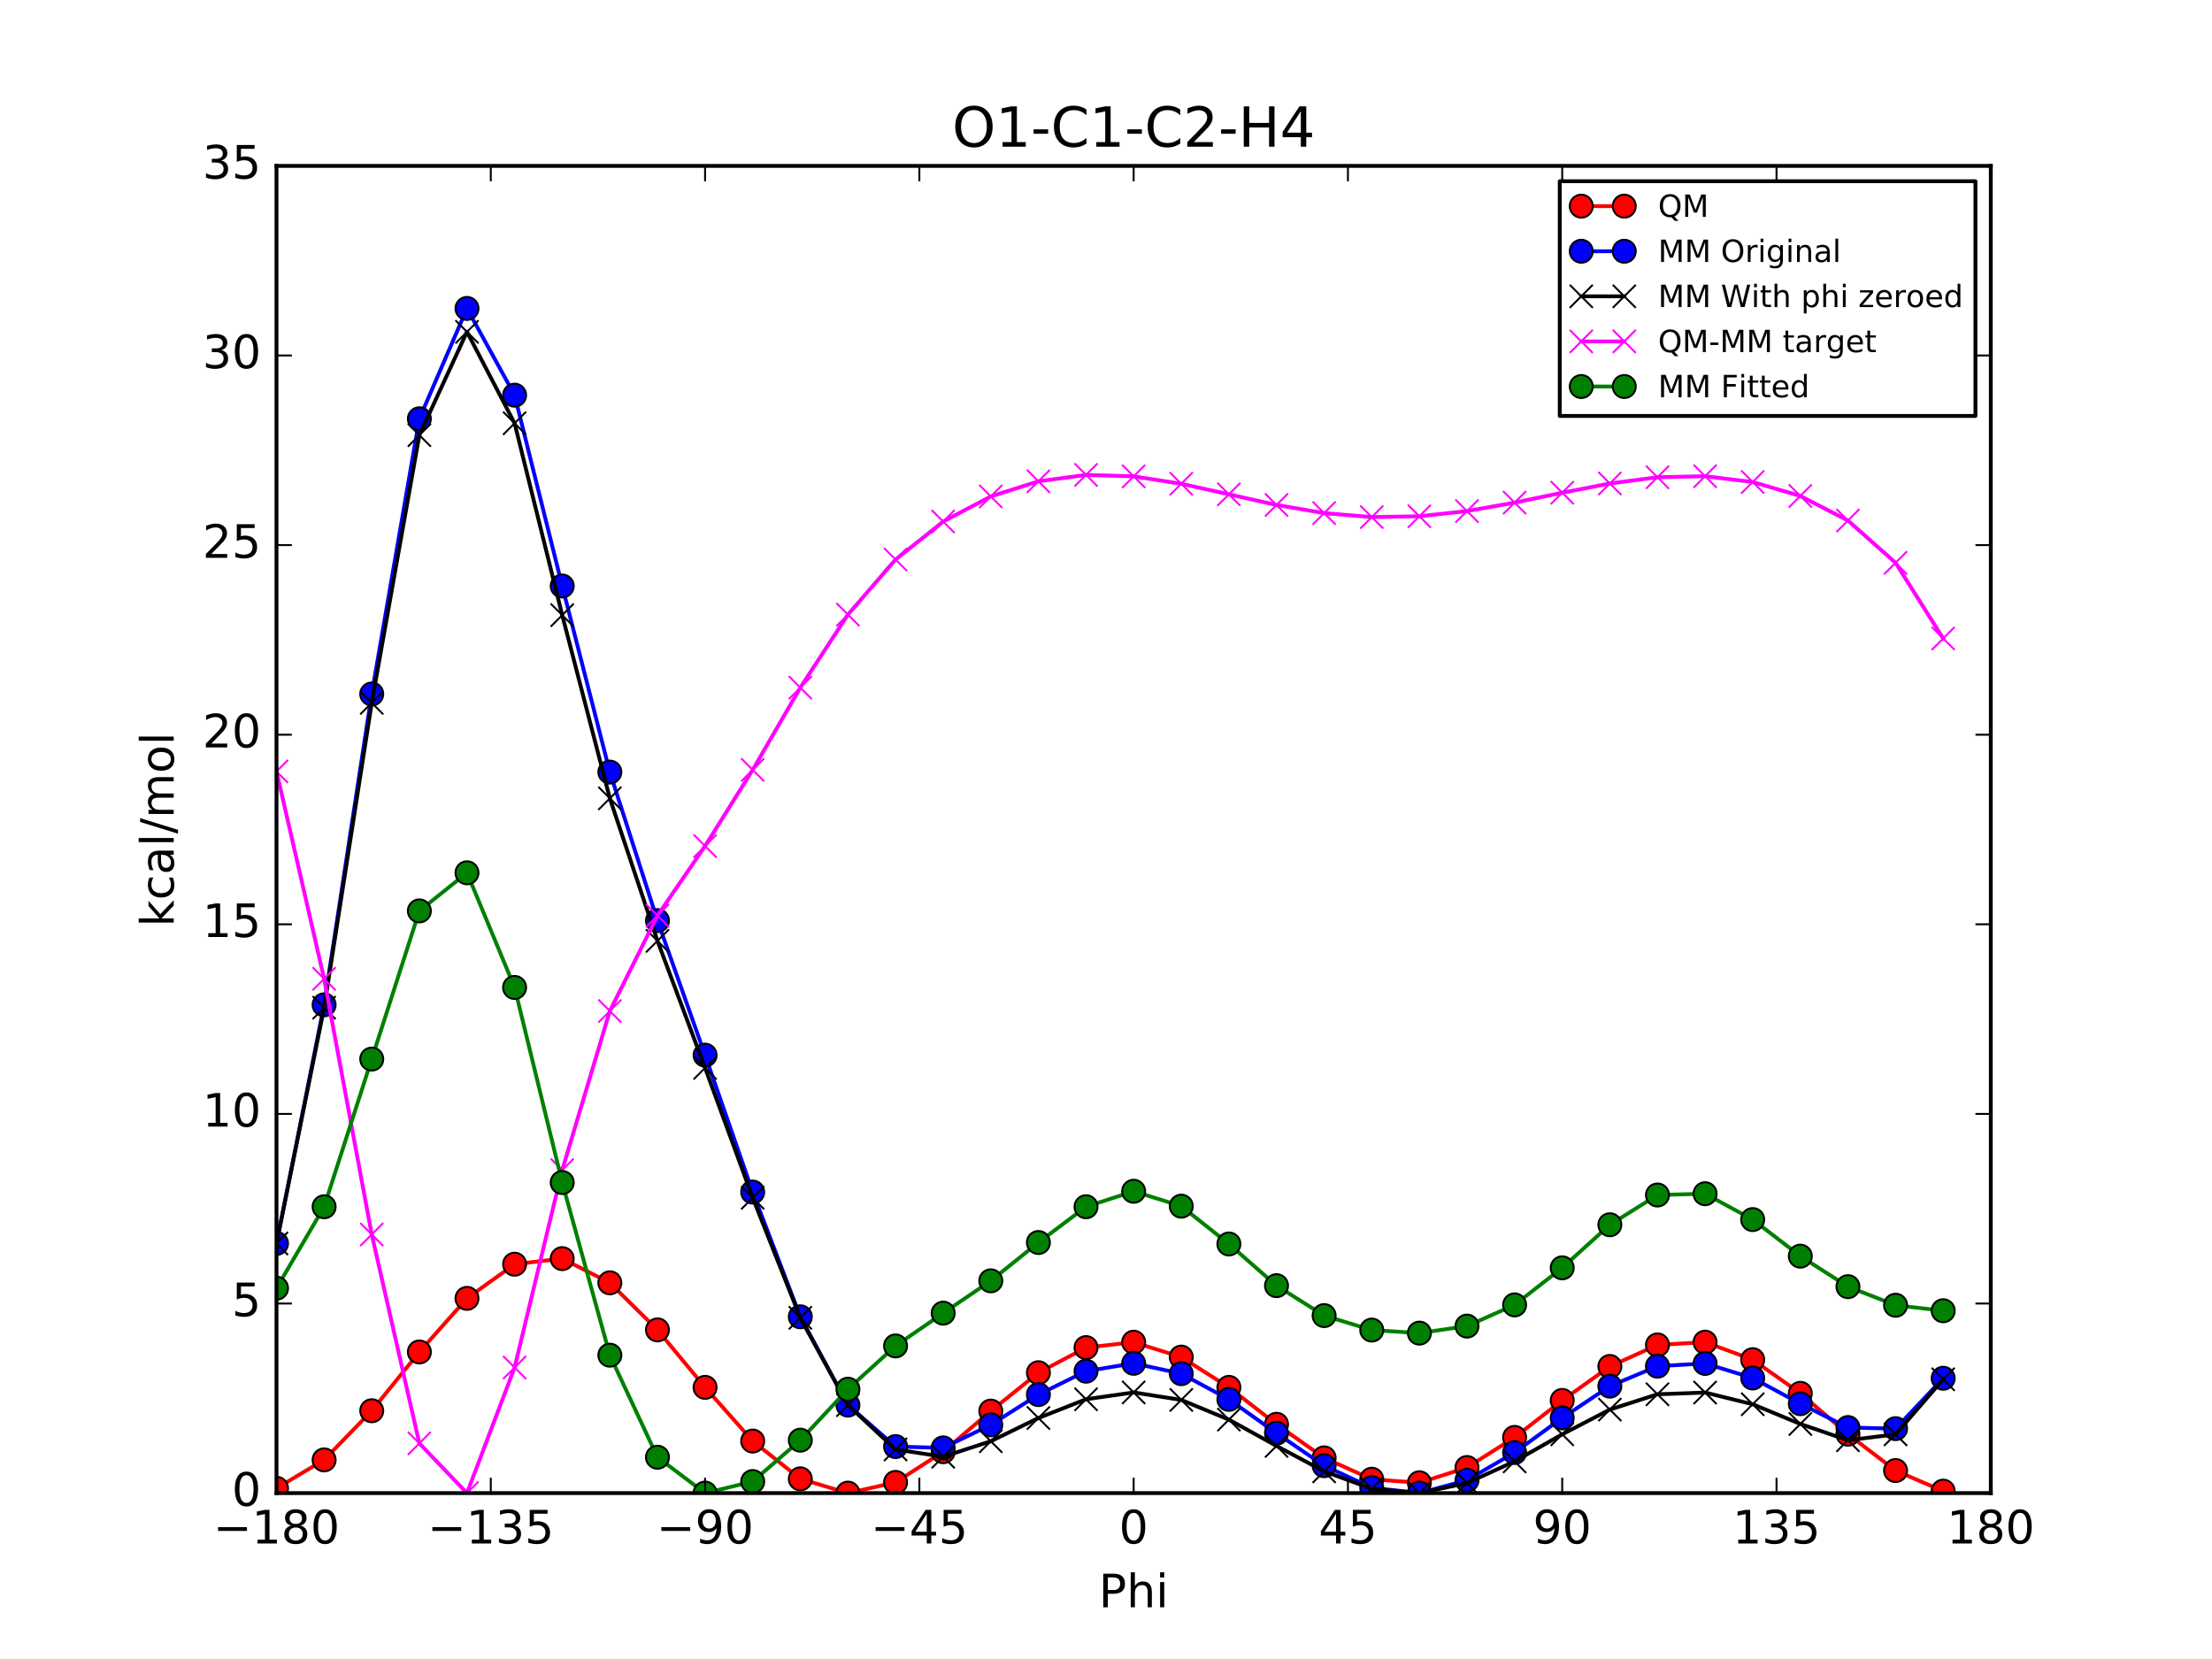 <?xml version="1.0" encoding="utf-8" standalone="no"?>
<!DOCTYPE svg PUBLIC "-//W3C//DTD SVG 1.1//EN"
  "http://www.w3.org/Graphics/SVG/1.1/DTD/svg11.dtd">
<!-- Created with matplotlib (http://matplotlib.org/) -->
<svg height="432pt" version="1.1" viewBox="0 0 576 432" width="576pt" xmlns="http://www.w3.org/2000/svg" xmlns:xlink="http://www.w3.org/1999/xlink">
 <defs>
  <style type="text/css">
*{stroke-linecap:butt;stroke-linejoin:round;stroke-miterlimit:100000;}
  </style>
 </defs>
 <g id="figure_1">
  <g id="patch_1">
   <path d="M 0 432 
L 576 432 
L 576 0 
L 0 0 
z
" style="fill:#ffffff;"/>
  </g>
  <g id="axes_1">
   <g id="patch_2">
    <path d="M 72 388.8 
L 518.4 388.8 
L 518.4 43.2 
L 72 43.2 
z
" style="fill:#ffffff;"/>
   </g>
   <g id="line2d_1">
    <path clip-path="url(#pf2da79f7b6)" d="M 72 387.543 
L 84.4 380.15 
L 96.8 367.354 
L 109.2 352.045 
L 121.6 338.09 
L 134 329.196 
L 146.4 327.741 
L 158.8 334.041 
L 171.2 346.299 
L 183.6 361.263 
L 196 375.25 
L 208.4 385.089 
L 220.8 388.8 
L 233.2 386.013 
L 245.6 378.023 
L 258 367.44 
L 270.4 357.454 
L 282.8 350.91 
L 295.2 349.505 
L 307.6 353.387 
L 320 361.268 
L 332.4 370.883 
L 344.8 379.627 
L 357.2 385.19 
L 369.6 386.112 
L 382 382.14 
L 394.4 374.302 
L 406.8 364.667 
L 419.2 355.824 
L 431.6 350.217 
L 444 349.496 
L 456.4 354.052 
L 468.8 362.82 
L 481.2 373.46 
L 493.6 382.929 
L 506 388.294 
" style="fill:none;stroke:#ff0000;stroke-linecap:square;"/>
    <defs>
     <path d="M 0 3 
C 0.796 3 1.559 2.684 2.121 2.121 
C 2.684 1.559 3 0.796 3 0 
C 3 -0.796 2.684 -1.559 2.121 -2.121 
C 1.559 -2.684 0.796 -3 0 -3 
C -0.796 -3 -1.559 -2.684 -2.121 -2.121 
C -2.684 -1.559 -3 -0.796 -3 0 
C -3 0.796 -2.684 1.559 -2.121 2.121 
C -1.559 2.684 -0.796 3 0 3 
z
" id="m3387d5353c" style="stroke:#000000;stroke-width:0.5;"/>
    </defs>
    <g clip-path="url(#pf2da79f7b6)">
     <use style="fill:#ff0000;stroke:#000000;stroke-width:0.5;" x="72" xlink:href="#m3387d5353c" y="387.543"/>
     <use style="fill:#ff0000;stroke:#000000;stroke-width:0.5;" x="84.4" xlink:href="#m3387d5353c" y="380.15"/>
     <use style="fill:#ff0000;stroke:#000000;stroke-width:0.5;" x="96.8" xlink:href="#m3387d5353c" y="367.354"/>
     <use style="fill:#ff0000;stroke:#000000;stroke-width:0.5;" x="109.2" xlink:href="#m3387d5353c" y="352.045"/>
     <use style="fill:#ff0000;stroke:#000000;stroke-width:0.5;" x="121.6" xlink:href="#m3387d5353c" y="338.09"/>
     <use style="fill:#ff0000;stroke:#000000;stroke-width:0.5;" x="134" xlink:href="#m3387d5353c" y="329.196"/>
     <use style="fill:#ff0000;stroke:#000000;stroke-width:0.5;" x="146.4" xlink:href="#m3387d5353c" y="327.741"/>
     <use style="fill:#ff0000;stroke:#000000;stroke-width:0.5;" x="158.8" xlink:href="#m3387d5353c" y="334.041"/>
     <use style="fill:#ff0000;stroke:#000000;stroke-width:0.5;" x="171.2" xlink:href="#m3387d5353c" y="346.299"/>
     <use style="fill:#ff0000;stroke:#000000;stroke-width:0.5;" x="183.6" xlink:href="#m3387d5353c" y="361.263"/>
     <use style="fill:#ff0000;stroke:#000000;stroke-width:0.5;" x="196" xlink:href="#m3387d5353c" y="375.25"/>
     <use style="fill:#ff0000;stroke:#000000;stroke-width:0.5;" x="208.4" xlink:href="#m3387d5353c" y="385.089"/>
     <use style="fill:#ff0000;stroke:#000000;stroke-width:0.5;" x="220.8" xlink:href="#m3387d5353c" y="388.8"/>
     <use style="fill:#ff0000;stroke:#000000;stroke-width:0.5;" x="233.2" xlink:href="#m3387d5353c" y="386.013"/>
     <use style="fill:#ff0000;stroke:#000000;stroke-width:0.5;" x="245.6" xlink:href="#m3387d5353c" y="378.023"/>
     <use style="fill:#ff0000;stroke:#000000;stroke-width:0.5;" x="258" xlink:href="#m3387d5353c" y="367.44"/>
     <use style="fill:#ff0000;stroke:#000000;stroke-width:0.5;" x="270.4" xlink:href="#m3387d5353c" y="357.454"/>
     <use style="fill:#ff0000;stroke:#000000;stroke-width:0.5;" x="282.8" xlink:href="#m3387d5353c" y="350.91"/>
     <use style="fill:#ff0000;stroke:#000000;stroke-width:0.5;" x="295.2" xlink:href="#m3387d5353c" y="349.505"/>
     <use style="fill:#ff0000;stroke:#000000;stroke-width:0.5;" x="307.6" xlink:href="#m3387d5353c" y="353.387"/>
     <use style="fill:#ff0000;stroke:#000000;stroke-width:0.5;" x="320" xlink:href="#m3387d5353c" y="361.268"/>
     <use style="fill:#ff0000;stroke:#000000;stroke-width:0.5;" x="332.4" xlink:href="#m3387d5353c" y="370.883"/>
     <use style="fill:#ff0000;stroke:#000000;stroke-width:0.5;" x="344.8" xlink:href="#m3387d5353c" y="379.627"/>
     <use style="fill:#ff0000;stroke:#000000;stroke-width:0.5;" x="357.2" xlink:href="#m3387d5353c" y="385.19"/>
     <use style="fill:#ff0000;stroke:#000000;stroke-width:0.5;" x="369.6" xlink:href="#m3387d5353c" y="386.112"/>
     <use style="fill:#ff0000;stroke:#000000;stroke-width:0.5;" x="382" xlink:href="#m3387d5353c" y="382.14"/>
     <use style="fill:#ff0000;stroke:#000000;stroke-width:0.5;" x="394.4" xlink:href="#m3387d5353c" y="374.302"/>
     <use style="fill:#ff0000;stroke:#000000;stroke-width:0.5;" x="406.8" xlink:href="#m3387d5353c" y="364.667"/>
     <use style="fill:#ff0000;stroke:#000000;stroke-width:0.5;" x="419.2" xlink:href="#m3387d5353c" y="355.824"/>
     <use style="fill:#ff0000;stroke:#000000;stroke-width:0.5;" x="431.6" xlink:href="#m3387d5353c" y="350.217"/>
     <use style="fill:#ff0000;stroke:#000000;stroke-width:0.5;" x="444" xlink:href="#m3387d5353c" y="349.496"/>
     <use style="fill:#ff0000;stroke:#000000;stroke-width:0.5;" x="456.4" xlink:href="#m3387d5353c" y="354.052"/>
     <use style="fill:#ff0000;stroke:#000000;stroke-width:0.5;" x="468.8" xlink:href="#m3387d5353c" y="362.82"/>
     <use style="fill:#ff0000;stroke:#000000;stroke-width:0.5;" x="481.2" xlink:href="#m3387d5353c" y="373.46"/>
     <use style="fill:#ff0000;stroke:#000000;stroke-width:0.5;" x="493.6" xlink:href="#m3387d5353c" y="382.929"/>
     <use style="fill:#ff0000;stroke:#000000;stroke-width:0.5;" x="506" xlink:href="#m3387d5353c" y="388.294"/>
    </g>
   </g>
   <g id="line2d_2">
    <path clip-path="url(#pf2da79f7b6)" d="M 72 323.788 
L 84.4 261.654 
L 96.8 180.714 
L 109.2 109.048 
L 121.6 80.314 
L 134 102.905 
L 146.4 152.596 
L 158.8 201.049 
L 171.2 239.722 
L 183.6 274.761 
L 196 310.413 
L 208.4 342.886 
L 220.8 365.881 
L 233.2 376.683 
L 245.6 377.026 
L 258 371.025 
L 270.4 363.15 
L 282.8 357.053 
L 295.2 355.003 
L 307.6 357.703 
L 320 364.395 
L 332.4 373.198 
L 344.8 381.656 
L 357.2 387.399 
L 369.6 388.8 
L 382 385.438 
L 394.4 378.235 
L 406.8 369.221 
L 419.2 360.952 
L 431.6 355.753 
L 444 355.034 
L 456.4 358.825 
L 468.8 365.525 
L 481.2 371.725 
L 493.6 372.014 
L 506 358.895 
" style="fill:none;stroke:#0000ff;stroke-linecap:square;"/>
    <defs>
     <path d="M 0 3 
C 0.796 3 1.559 2.684 2.121 2.121 
C 2.684 1.559 3 0.796 3 0 
C 3 -0.796 2.684 -1.559 2.121 -2.121 
C 1.559 -2.684 0.796 -3 0 -3 
C -0.796 -3 -1.559 -2.684 -2.121 -2.121 
C -2.684 -1.559 -3 -0.796 -3 0 
C -3 0.796 -2.684 1.559 -2.121 2.121 
C -1.559 2.684 -0.796 3 0 3 
z
" id="m247a0316fb" style="stroke:#000000;stroke-width:0.5;"/>
    </defs>
    <g clip-path="url(#pf2da79f7b6)">
     <use style="fill:#0000ff;stroke:#000000;stroke-width:0.5;" x="72" xlink:href="#m247a0316fb" y="323.788"/>
     <use style="fill:#0000ff;stroke:#000000;stroke-width:0.5;" x="84.4" xlink:href="#m247a0316fb" y="261.654"/>
     <use style="fill:#0000ff;stroke:#000000;stroke-width:0.5;" x="96.8" xlink:href="#m247a0316fb" y="180.714"/>
     <use style="fill:#0000ff;stroke:#000000;stroke-width:0.5;" x="109.2" xlink:href="#m247a0316fb" y="109.048"/>
     <use style="fill:#0000ff;stroke:#000000;stroke-width:0.5;" x="121.6" xlink:href="#m247a0316fb" y="80.314"/>
     <use style="fill:#0000ff;stroke:#000000;stroke-width:0.5;" x="134" xlink:href="#m247a0316fb" y="102.905"/>
     <use style="fill:#0000ff;stroke:#000000;stroke-width:0.5;" x="146.4" xlink:href="#m247a0316fb" y="152.596"/>
     <use style="fill:#0000ff;stroke:#000000;stroke-width:0.5;" x="158.8" xlink:href="#m247a0316fb" y="201.049"/>
     <use style="fill:#0000ff;stroke:#000000;stroke-width:0.5;" x="171.2" xlink:href="#m247a0316fb" y="239.722"/>
     <use style="fill:#0000ff;stroke:#000000;stroke-width:0.5;" x="183.6" xlink:href="#m247a0316fb" y="274.761"/>
     <use style="fill:#0000ff;stroke:#000000;stroke-width:0.5;" x="196" xlink:href="#m247a0316fb" y="310.413"/>
     <use style="fill:#0000ff;stroke:#000000;stroke-width:0.5;" x="208.4" xlink:href="#m247a0316fb" y="342.886"/>
     <use style="fill:#0000ff;stroke:#000000;stroke-width:0.5;" x="220.8" xlink:href="#m247a0316fb" y="365.881"/>
     <use style="fill:#0000ff;stroke:#000000;stroke-width:0.5;" x="233.2" xlink:href="#m247a0316fb" y="376.683"/>
     <use style="fill:#0000ff;stroke:#000000;stroke-width:0.5;" x="245.6" xlink:href="#m247a0316fb" y="377.026"/>
     <use style="fill:#0000ff;stroke:#000000;stroke-width:0.5;" x="258" xlink:href="#m247a0316fb" y="371.025"/>
     <use style="fill:#0000ff;stroke:#000000;stroke-width:0.5;" x="270.4" xlink:href="#m247a0316fb" y="363.15"/>
     <use style="fill:#0000ff;stroke:#000000;stroke-width:0.5;" x="282.8" xlink:href="#m247a0316fb" y="357.053"/>
     <use style="fill:#0000ff;stroke:#000000;stroke-width:0.5;" x="295.2" xlink:href="#m247a0316fb" y="355.003"/>
     <use style="fill:#0000ff;stroke:#000000;stroke-width:0.5;" x="307.6" xlink:href="#m247a0316fb" y="357.703"/>
     <use style="fill:#0000ff;stroke:#000000;stroke-width:0.5;" x="320" xlink:href="#m247a0316fb" y="364.395"/>
     <use style="fill:#0000ff;stroke:#000000;stroke-width:0.5;" x="332.4" xlink:href="#m247a0316fb" y="373.198"/>
     <use style="fill:#0000ff;stroke:#000000;stroke-width:0.5;" x="344.8" xlink:href="#m247a0316fb" y="381.656"/>
     <use style="fill:#0000ff;stroke:#000000;stroke-width:0.5;" x="357.2" xlink:href="#m247a0316fb" y="387.399"/>
     <use style="fill:#0000ff;stroke:#000000;stroke-width:0.5;" x="369.6" xlink:href="#m247a0316fb" y="388.8"/>
     <use style="fill:#0000ff;stroke:#000000;stroke-width:0.5;" x="382" xlink:href="#m247a0316fb" y="385.438"/>
     <use style="fill:#0000ff;stroke:#000000;stroke-width:0.5;" x="394.4" xlink:href="#m247a0316fb" y="378.235"/>
     <use style="fill:#0000ff;stroke:#000000;stroke-width:0.5;" x="406.8" xlink:href="#m247a0316fb" y="369.221"/>
     <use style="fill:#0000ff;stroke:#000000;stroke-width:0.5;" x="419.2" xlink:href="#m247a0316fb" y="360.952"/>
     <use style="fill:#0000ff;stroke:#000000;stroke-width:0.5;" x="431.6" xlink:href="#m247a0316fb" y="355.753"/>
     <use style="fill:#0000ff;stroke:#000000;stroke-width:0.5;" x="444" xlink:href="#m247a0316fb" y="355.034"/>
     <use style="fill:#0000ff;stroke:#000000;stroke-width:0.5;" x="456.4" xlink:href="#m247a0316fb" y="358.825"/>
     <use style="fill:#0000ff;stroke:#000000;stroke-width:0.5;" x="468.8" xlink:href="#m247a0316fb" y="365.525"/>
     <use style="fill:#0000ff;stroke:#000000;stroke-width:0.5;" x="481.2" xlink:href="#m247a0316fb" y="371.725"/>
     <use style="fill:#0000ff;stroke:#000000;stroke-width:0.5;" x="493.6" xlink:href="#m247a0316fb" y="372.014"/>
     <use style="fill:#0000ff;stroke:#000000;stroke-width:0.5;" x="506" xlink:href="#m247a0316fb" y="358.895"/>
    </g>
   </g>
   <g id="line2d_3">
    <path clip-path="url(#pf2da79f7b6)" d="M 72 323.788 
L 84.4 262.4 
L 96.8 183.021 
L 109.2 113.315 
L 121.6 86.413 
L 134 110.217 
L 146.4 160.179 
L 158.8 207.886 
L 171.2 244.997 
L 183.6 278.076 
L 196 311.897 
L 208.4 343.156 
L 220.8 365.881 
L 233.2 377.429 
L 245.6 379.334 
L 258 375.292 
L 270.4 369.249 
L 282.8 364.365 
L 295.2 362.585 
L 307.6 364.539 
L 320 369.669 
L 332.4 376.514 
L 344.8 383.139 
L 357.2 387.668 
L 369.6 388.8 
L 382 386.184 
L 394.4 380.543 
L 406.8 373.488 
L 419.2 367.051 
L 431.6 363.066 
L 444 362.616 
L 456.4 365.662 
L 468.8 370.8 
L 481.2 375.04 
L 493.6 373.497 
L 506 359.165 
" style="fill:none;stroke:#000000;stroke-linecap:square;"/>
    <defs>
     <path d="M -3 3 
L 3 -3 
M -3 -3 
L 3 3 
" id="md788d88b92" style="stroke:#000000;stroke-width:0.5;"/>
    </defs>
    <g clip-path="url(#pf2da79f7b6)">
     <use style="stroke:#000000;stroke-width:0.5;" x="72" xlink:href="#md788d88b92" y="323.788"/>
     <use style="stroke:#000000;stroke-width:0.5;" x="84.4" xlink:href="#md788d88b92" y="262.4"/>
     <use style="stroke:#000000;stroke-width:0.5;" x="96.8" xlink:href="#md788d88b92" y="183.021"/>
     <use style="stroke:#000000;stroke-width:0.5;" x="109.2" xlink:href="#md788d88b92" y="113.315"/>
     <use style="stroke:#000000;stroke-width:0.5;" x="121.6" xlink:href="#md788d88b92" y="86.413"/>
     <use style="stroke:#000000;stroke-width:0.5;" x="134" xlink:href="#md788d88b92" y="110.217"/>
     <use style="stroke:#000000;stroke-width:0.5;" x="146.4" xlink:href="#md788d88b92" y="160.179"/>
     <use style="stroke:#000000;stroke-width:0.5;" x="158.8" xlink:href="#md788d88b92" y="207.886"/>
     <use style="stroke:#000000;stroke-width:0.5;" x="171.2" xlink:href="#md788d88b92" y="244.997"/>
     <use style="stroke:#000000;stroke-width:0.5;" x="183.6" xlink:href="#md788d88b92" y="278.076"/>
     <use style="stroke:#000000;stroke-width:0.5;" x="196" xlink:href="#md788d88b92" y="311.897"/>
     <use style="stroke:#000000;stroke-width:0.5;" x="208.4" xlink:href="#md788d88b92" y="343.156"/>
     <use style="stroke:#000000;stroke-width:0.5;" x="220.8" xlink:href="#md788d88b92" y="365.881"/>
     <use style="stroke:#000000;stroke-width:0.5;" x="233.2" xlink:href="#md788d88b92" y="377.429"/>
     <use style="stroke:#000000;stroke-width:0.5;" x="245.6" xlink:href="#md788d88b92" y="379.334"/>
     <use style="stroke:#000000;stroke-width:0.5;" x="258" xlink:href="#md788d88b92" y="375.292"/>
     <use style="stroke:#000000;stroke-width:0.5;" x="270.4" xlink:href="#md788d88b92" y="369.249"/>
     <use style="stroke:#000000;stroke-width:0.5;" x="282.8" xlink:href="#md788d88b92" y="364.365"/>
     <use style="stroke:#000000;stroke-width:0.5;" x="295.2" xlink:href="#md788d88b92" y="362.585"/>
     <use style="stroke:#000000;stroke-width:0.5;" x="307.6" xlink:href="#md788d88b92" y="364.539"/>
     <use style="stroke:#000000;stroke-width:0.5;" x="320" xlink:href="#md788d88b92" y="369.669"/>
     <use style="stroke:#000000;stroke-width:0.5;" x="332.4" xlink:href="#md788d88b92" y="376.514"/>
     <use style="stroke:#000000;stroke-width:0.5;" x="344.8" xlink:href="#md788d88b92" y="383.139"/>
     <use style="stroke:#000000;stroke-width:0.5;" x="357.2" xlink:href="#md788d88b92" y="387.668"/>
     <use style="stroke:#000000;stroke-width:0.5;" x="369.6" xlink:href="#md788d88b92" y="388.8"/>
     <use style="stroke:#000000;stroke-width:0.5;" x="382" xlink:href="#md788d88b92" y="386.184"/>
     <use style="stroke:#000000;stroke-width:0.5;" x="394.4" xlink:href="#md788d88b92" y="380.543"/>
     <use style="stroke:#000000;stroke-width:0.5;" x="406.8" xlink:href="#md788d88b92" y="373.488"/>
     <use style="stroke:#000000;stroke-width:0.5;" x="419.2" xlink:href="#md788d88b92" y="367.051"/>
     <use style="stroke:#000000;stroke-width:0.5;" x="431.6" xlink:href="#md788d88b92" y="363.066"/>
     <use style="stroke:#000000;stroke-width:0.5;" x="444" xlink:href="#md788d88b92" y="362.616"/>
     <use style="stroke:#000000;stroke-width:0.5;" x="456.4" xlink:href="#md788d88b92" y="365.662"/>
     <use style="stroke:#000000;stroke-width:0.5;" x="468.8" xlink:href="#md788d88b92" y="370.8"/>
     <use style="stroke:#000000;stroke-width:0.5;" x="481.2" xlink:href="#md788d88b92" y="375.04"/>
     <use style="stroke:#000000;stroke-width:0.5;" x="493.6" xlink:href="#md788d88b92" y="373.497"/>
     <use style="stroke:#000000;stroke-width:0.5;" x="506" xlink:href="#md788d88b92" y="359.165"/>
    </g>
   </g>
   <g id="line2d_4">
    <path clip-path="url(#pf2da79f7b6)" d="M 72 200.878 
L 84.4 254.873 
L 96.8 321.456 
L 109.2 375.852 
L 121.6 388.8 
L 134 356.102 
L 146.4 304.686 
L 158.8 263.278 
L 171.2 238.425 
L 183.6 220.31 
L 196 200.477 
L 208.4 179.056 
L 220.8 160.042 
L 233.2 145.707 
L 245.6 135.812 
L 258 129.27 
L 270.4 125.328 
L 282.8 123.668 
L 295.2 124.043 
L 307.6 125.971 
L 320 128.722 
L 332.4 131.493 
L 344.8 133.611 
L 357.2 134.645 
L 369.6 134.435 
L 382 133.079 
L 394.4 130.883 
L 406.8 128.302 
L 419.2 125.896 
L 431.6 124.274 
L 444 124.003 
L 456.4 125.513 
L 468.8 129.143 
L 481.2 135.544 
L 493.6 146.555 
L 506 166.252 
" style="fill:none;stroke:#ff00ff;stroke-linecap:square;"/>
    <defs>
     <path d="M -3 3 
L 3 -3 
M -3 -3 
L 3 3 
" id="m483afe885f" style="stroke:#ff00ff;stroke-width:0.5;"/>
    </defs>
    <g clip-path="url(#pf2da79f7b6)">
     <use style="fill:#ff00ff;stroke:#ff00ff;stroke-width:0.5;" x="72" xlink:href="#m483afe885f" y="200.878"/>
     <use style="fill:#ff00ff;stroke:#ff00ff;stroke-width:0.5;" x="84.4" xlink:href="#m483afe885f" y="254.873"/>
     <use style="fill:#ff00ff;stroke:#ff00ff;stroke-width:0.5;" x="96.8" xlink:href="#m483afe885f" y="321.456"/>
     <use style="fill:#ff00ff;stroke:#ff00ff;stroke-width:0.5;" x="109.2" xlink:href="#m483afe885f" y="375.852"/>
     <use style="fill:#ff00ff;stroke:#ff00ff;stroke-width:0.5;" x="121.6" xlink:href="#m483afe885f" y="388.8"/>
     <use style="fill:#ff00ff;stroke:#ff00ff;stroke-width:0.5;" x="134" xlink:href="#m483afe885f" y="356.102"/>
     <use style="fill:#ff00ff;stroke:#ff00ff;stroke-width:0.5;" x="146.4" xlink:href="#m483afe885f" y="304.686"/>
     <use style="fill:#ff00ff;stroke:#ff00ff;stroke-width:0.5;" x="158.8" xlink:href="#m483afe885f" y="263.278"/>
     <use style="fill:#ff00ff;stroke:#ff00ff;stroke-width:0.5;" x="171.2" xlink:href="#m483afe885f" y="238.425"/>
     <use style="fill:#ff00ff;stroke:#ff00ff;stroke-width:0.5;" x="183.6" xlink:href="#m483afe885f" y="220.31"/>
     <use style="fill:#ff00ff;stroke:#ff00ff;stroke-width:0.5;" x="196" xlink:href="#m483afe885f" y="200.477"/>
     <use style="fill:#ff00ff;stroke:#ff00ff;stroke-width:0.5;" x="208.4" xlink:href="#m483afe885f" y="179.056"/>
     <use style="fill:#ff00ff;stroke:#ff00ff;stroke-width:0.5;" x="220.8" xlink:href="#m483afe885f" y="160.042"/>
     <use style="fill:#ff00ff;stroke:#ff00ff;stroke-width:0.5;" x="233.2" xlink:href="#m483afe885f" y="145.707"/>
     <use style="fill:#ff00ff;stroke:#ff00ff;stroke-width:0.5;" x="245.6" xlink:href="#m483afe885f" y="135.812"/>
     <use style="fill:#ff00ff;stroke:#ff00ff;stroke-width:0.5;" x="258" xlink:href="#m483afe885f" y="129.27"/>
     <use style="fill:#ff00ff;stroke:#ff00ff;stroke-width:0.5;" x="270.4" xlink:href="#m483afe885f" y="125.328"/>
     <use style="fill:#ff00ff;stroke:#ff00ff;stroke-width:0.5;" x="282.8" xlink:href="#m483afe885f" y="123.668"/>
     <use style="fill:#ff00ff;stroke:#ff00ff;stroke-width:0.5;" x="295.2" xlink:href="#m483afe885f" y="124.043"/>
     <use style="fill:#ff00ff;stroke:#ff00ff;stroke-width:0.5;" x="307.6" xlink:href="#m483afe885f" y="125.971"/>
     <use style="fill:#ff00ff;stroke:#ff00ff;stroke-width:0.5;" x="320" xlink:href="#m483afe885f" y="128.722"/>
     <use style="fill:#ff00ff;stroke:#ff00ff;stroke-width:0.5;" x="332.4" xlink:href="#m483afe885f" y="131.493"/>
     <use style="fill:#ff00ff;stroke:#ff00ff;stroke-width:0.5;" x="344.8" xlink:href="#m483afe885f" y="133.611"/>
     <use style="fill:#ff00ff;stroke:#ff00ff;stroke-width:0.5;" x="357.2" xlink:href="#m483afe885f" y="134.645"/>
     <use style="fill:#ff00ff;stroke:#ff00ff;stroke-width:0.5;" x="369.6" xlink:href="#m483afe885f" y="134.435"/>
     <use style="fill:#ff00ff;stroke:#ff00ff;stroke-width:0.5;" x="382" xlink:href="#m483afe885f" y="133.079"/>
     <use style="fill:#ff00ff;stroke:#ff00ff;stroke-width:0.5;" x="394.4" xlink:href="#m483afe885f" y="130.883"/>
     <use style="fill:#ff00ff;stroke:#ff00ff;stroke-width:0.5;" x="406.8" xlink:href="#m483afe885f" y="128.302"/>
     <use style="fill:#ff00ff;stroke:#ff00ff;stroke-width:0.5;" x="419.2" xlink:href="#m483afe885f" y="125.896"/>
     <use style="fill:#ff00ff;stroke:#ff00ff;stroke-width:0.5;" x="431.6" xlink:href="#m483afe885f" y="124.274"/>
     <use style="fill:#ff00ff;stroke:#ff00ff;stroke-width:0.5;" x="444" xlink:href="#m483afe885f" y="124.003"/>
     <use style="fill:#ff00ff;stroke:#ff00ff;stroke-width:0.5;" x="456.4" xlink:href="#m483afe885f" y="125.513"/>
     <use style="fill:#ff00ff;stroke:#ff00ff;stroke-width:0.5;" x="468.8" xlink:href="#m483afe885f" y="129.143"/>
     <use style="fill:#ff00ff;stroke:#ff00ff;stroke-width:0.5;" x="481.2" xlink:href="#m483afe885f" y="135.544"/>
     <use style="fill:#ff00ff;stroke:#ff00ff;stroke-width:0.5;" x="493.6" xlink:href="#m483afe885f" y="146.555"/>
     <use style="fill:#ff00ff;stroke:#ff00ff;stroke-width:0.5;" x="506" xlink:href="#m483afe885f" y="166.252"/>
    </g>
   </g>
   <g id="line2d_5">
    <path clip-path="url(#pf2da79f7b6)" d="M 72 335.447 
L 84.4 314.241 
L 96.8 275.778 
L 109.2 237.193 
L 121.6 227.274 
L 134 257.133 
L 146.4 307.925 
L 158.8 352.885 
L 171.2 379.457 
L 183.6 388.8 
L 196 385.79 
L 208.4 375.019 
L 220.8 361.74 
L 233.2 350.475 
L 245.6 341.936 
L 258 333.523 
L 270.4 323.544 
L 282.8 314.234 
L 295.2 310.201 
L 307.6 314.081 
L 320 323.928 
L 332.4 334.787 
L 344.8 342.575 
L 357.2 346.348 
L 369.6 347.14 
L 382 345.31 
L 394.4 339.788 
L 406.8 330.139 
L 419.2 318.923 
L 431.6 311.172 
L 444 310.843 
L 456.4 317.573 
L 468.8 327.099 
L 481.2 335.042 
L 493.6 339.879 
L 506 341.314 
" style="fill:none;stroke:#008000;stroke-linecap:square;"/>
    <defs>
     <path d="M 0 3 
C 0.796 3 1.559 2.684 2.121 2.121 
C 2.684 1.559 3 0.796 3 0 
C 3 -0.796 2.684 -1.559 2.121 -2.121 
C 1.559 -2.684 0.796 -3 0 -3 
C -0.796 -3 -1.559 -2.684 -2.121 -2.121 
C -2.684 -1.559 -3 -0.796 -3 0 
C -3 0.796 -2.684 1.559 -2.121 2.121 
C -1.559 2.684 -0.796 3 0 3 
z
" id="m4ed3214122" style="stroke:#000000;stroke-width:0.5;"/>
    </defs>
    <g clip-path="url(#pf2da79f7b6)">
     <use style="fill:#008000;stroke:#000000;stroke-width:0.5;" x="72" xlink:href="#m4ed3214122" y="335.447"/>
     <use style="fill:#008000;stroke:#000000;stroke-width:0.5;" x="84.4" xlink:href="#m4ed3214122" y="314.241"/>
     <use style="fill:#008000;stroke:#000000;stroke-width:0.5;" x="96.8" xlink:href="#m4ed3214122" y="275.778"/>
     <use style="fill:#008000;stroke:#000000;stroke-width:0.5;" x="109.2" xlink:href="#m4ed3214122" y="237.193"/>
     <use style="fill:#008000;stroke:#000000;stroke-width:0.5;" x="121.6" xlink:href="#m4ed3214122" y="227.274"/>
     <use style="fill:#008000;stroke:#000000;stroke-width:0.5;" x="134" xlink:href="#m4ed3214122" y="257.133"/>
     <use style="fill:#008000;stroke:#000000;stroke-width:0.5;" x="146.4" xlink:href="#m4ed3214122" y="307.925"/>
     <use style="fill:#008000;stroke:#000000;stroke-width:0.5;" x="158.8" xlink:href="#m4ed3214122" y="352.885"/>
     <use style="fill:#008000;stroke:#000000;stroke-width:0.5;" x="171.2" xlink:href="#m4ed3214122" y="379.457"/>
     <use style="fill:#008000;stroke:#000000;stroke-width:0.5;" x="183.6" xlink:href="#m4ed3214122" y="388.8"/>
     <use style="fill:#008000;stroke:#000000;stroke-width:0.5;" x="196" xlink:href="#m4ed3214122" y="385.79"/>
     <use style="fill:#008000;stroke:#000000;stroke-width:0.5;" x="208.4" xlink:href="#m4ed3214122" y="375.019"/>
     <use style="fill:#008000;stroke:#000000;stroke-width:0.5;" x="220.8" xlink:href="#m4ed3214122" y="361.74"/>
     <use style="fill:#008000;stroke:#000000;stroke-width:0.5;" x="233.2" xlink:href="#m4ed3214122" y="350.475"/>
     <use style="fill:#008000;stroke:#000000;stroke-width:0.5;" x="245.6" xlink:href="#m4ed3214122" y="341.936"/>
     <use style="fill:#008000;stroke:#000000;stroke-width:0.5;" x="258" xlink:href="#m4ed3214122" y="333.523"/>
     <use style="fill:#008000;stroke:#000000;stroke-width:0.5;" x="270.4" xlink:href="#m4ed3214122" y="323.544"/>
     <use style="fill:#008000;stroke:#000000;stroke-width:0.5;" x="282.8" xlink:href="#m4ed3214122" y="314.234"/>
     <use style="fill:#008000;stroke:#000000;stroke-width:0.5;" x="295.2" xlink:href="#m4ed3214122" y="310.201"/>
     <use style="fill:#008000;stroke:#000000;stroke-width:0.5;" x="307.6" xlink:href="#m4ed3214122" y="314.081"/>
     <use style="fill:#008000;stroke:#000000;stroke-width:0.5;" x="320" xlink:href="#m4ed3214122" y="323.928"/>
     <use style="fill:#008000;stroke:#000000;stroke-width:0.5;" x="332.4" xlink:href="#m4ed3214122" y="334.787"/>
     <use style="fill:#008000;stroke:#000000;stroke-width:0.5;" x="344.8" xlink:href="#m4ed3214122" y="342.575"/>
     <use style="fill:#008000;stroke:#000000;stroke-width:0.5;" x="357.2" xlink:href="#m4ed3214122" y="346.348"/>
     <use style="fill:#008000;stroke:#000000;stroke-width:0.5;" x="369.6" xlink:href="#m4ed3214122" y="347.14"/>
     <use style="fill:#008000;stroke:#000000;stroke-width:0.5;" x="382" xlink:href="#m4ed3214122" y="345.31"/>
     <use style="fill:#008000;stroke:#000000;stroke-width:0.5;" x="394.4" xlink:href="#m4ed3214122" y="339.788"/>
     <use style="fill:#008000;stroke:#000000;stroke-width:0.5;" x="406.8" xlink:href="#m4ed3214122" y="330.139"/>
     <use style="fill:#008000;stroke:#000000;stroke-width:0.5;" x="419.2" xlink:href="#m4ed3214122" y="318.923"/>
     <use style="fill:#008000;stroke:#000000;stroke-width:0.5;" x="431.6" xlink:href="#m4ed3214122" y="311.172"/>
     <use style="fill:#008000;stroke:#000000;stroke-width:0.5;" x="444" xlink:href="#m4ed3214122" y="310.843"/>
     <use style="fill:#008000;stroke:#000000;stroke-width:0.5;" x="456.4" xlink:href="#m4ed3214122" y="317.573"/>
     <use style="fill:#008000;stroke:#000000;stroke-width:0.5;" x="468.8" xlink:href="#m4ed3214122" y="327.099"/>
     <use style="fill:#008000;stroke:#000000;stroke-width:0.5;" x="481.2" xlink:href="#m4ed3214122" y="335.042"/>
     <use style="fill:#008000;stroke:#000000;stroke-width:0.5;" x="493.6" xlink:href="#m4ed3214122" y="339.879"/>
     <use style="fill:#008000;stroke:#000000;stroke-width:0.5;" x="506" xlink:href="#m4ed3214122" y="341.314"/>
    </g>
   </g>
   <g id="patch_3">
    <path d="M 518.4 388.8 
L 518.4 43.2 
" style="fill:none;stroke:#000000;stroke-linecap:square;stroke-linejoin:miter;"/>
   </g>
   <g id="patch_4">
    <path d="M 72 43.2 
L 518.4 43.2 
" style="fill:none;stroke:#000000;stroke-linecap:square;stroke-linejoin:miter;"/>
   </g>
   <g id="patch_5">
    <path d="M 72 388.8 
L 518.4 388.8 
" style="fill:none;stroke:#000000;stroke-linecap:square;stroke-linejoin:miter;"/>
   </g>
   <g id="patch_6">
    <path d="M 72 388.8 
L 72 43.2 
" style="fill:none;stroke:#000000;stroke-linecap:square;stroke-linejoin:miter;"/>
   </g>
   <g id="matplotlib.axis_1">
    <g id="xtick_1">
     <g id="line2d_6">
      <defs>
       <path d="M 0 0 
L 0 -4 
" id="m14ead0ce43" style="stroke:#000000;stroke-width:0.5;"/>
      </defs>
      <g>
       <use style="stroke:#000000;stroke-width:0.5;" x="72.0" xlink:href="#m14ead0ce43" y="388.8"/>
      </g>
     </g>
     <g id="line2d_7">
      <defs>
       <path d="M 0 0 
L 0 4 
" id="mb1bbd59b71" style="stroke:#000000;stroke-width:0.5;"/>
      </defs>
      <g>
       <use style="stroke:#000000;stroke-width:0.5;" x="72.0" xlink:href="#mb1bbd59b71" y="43.2"/>
      </g>
     </g>
     <g id="text_1">
      <!-- −180 -->
      <defs>
       <path d="M 12.406 8.297 
L 28.516 8.297 
L 28.516 63.922 
L 10.984 60.406 
L 10.984 69.391 
L 28.422 72.906 
L 38.281 72.906 
L 38.281 8.297 
L 54.391 8.297 
L 54.391 0 
L 12.406 0 
z
" id="BitstreamVeraSans-Roman-31"/>
       <path d="M 10.594 35.5 
L 73.188 35.5 
L 73.188 27.203 
L 10.594 27.203 
z
" id="BitstreamVeraSans-Roman-2212"/>
       <path d="M 31.781 66.406 
Q 24.172 66.406 20.328 58.906 
Q 16.5 51.422 16.5 36.375 
Q 16.5 21.391 20.328 13.891 
Q 24.172 6.391 31.781 6.391 
Q 39.453 6.391 43.281 13.891 
Q 47.125 21.391 47.125 36.375 
Q 47.125 51.422 43.281 58.906 
Q 39.453 66.406 31.781 66.406 
M 31.781 74.219 
Q 44.047 74.219 50.516 64.516 
Q 56.984 54.828 56.984 36.375 
Q 56.984 17.969 50.516 8.266 
Q 44.047 -1.422 31.781 -1.422 
Q 19.531 -1.422 13.062 8.266 
Q 6.594 17.969 6.594 36.375 
Q 6.594 54.828 13.062 64.516 
Q 19.531 74.219 31.781 74.219 
" id="BitstreamVeraSans-Roman-30"/>
       <path d="M 31.781 34.625 
Q 24.75 34.625 20.719 30.859 
Q 16.703 27.094 16.703 20.516 
Q 16.703 13.922 20.719 10.156 
Q 24.75 6.391 31.781 6.391 
Q 38.812 6.391 42.859 10.172 
Q 46.922 13.969 46.922 20.516 
Q 46.922 27.094 42.891 30.859 
Q 38.875 34.625 31.781 34.625 
M 21.922 38.812 
Q 15.578 40.375 12.031 44.719 
Q 8.5 49.078 8.5 55.328 
Q 8.5 64.062 14.719 69.141 
Q 20.953 74.219 31.781 74.219 
Q 42.672 74.219 48.875 69.141 
Q 55.078 64.062 55.078 55.328 
Q 55.078 49.078 51.531 44.719 
Q 48 40.375 41.703 38.812 
Q 48.828 37.156 52.797 32.312 
Q 56.781 27.484 56.781 20.516 
Q 56.781 9.906 50.312 4.234 
Q 43.844 -1.422 31.781 -1.422 
Q 19.734 -1.422 13.25 4.234 
Q 6.781 9.906 6.781 20.516 
Q 6.781 27.484 10.781 32.312 
Q 14.797 37.156 21.922 38.812 
M 18.312 54.391 
Q 18.312 48.734 21.844 45.562 
Q 25.391 42.391 31.781 42.391 
Q 38.141 42.391 41.719 45.562 
Q 45.312 48.734 45.312 54.391 
Q 45.312 60.062 41.719 63.234 
Q 38.141 66.406 31.781 66.406 
Q 25.391 66.406 21.844 63.234 
Q 18.312 60.062 18.312 54.391 
" id="BitstreamVeraSans-Roman-38"/>
      </defs>
      <g transform="translate(55.52 401.918)scale(0.12 -0.12)">
       <use xlink:href="#BitstreamVeraSans-Roman-2212"/>
       <use x="83.789" xlink:href="#BitstreamVeraSans-Roman-31"/>
       <use x="147.412" xlink:href="#BitstreamVeraSans-Roman-38"/>
       <use x="211.035" xlink:href="#BitstreamVeraSans-Roman-30"/>
      </g>
     </g>
    </g>
    <g id="xtick_2">
     <g id="line2d_8">
      <g>
       <use style="stroke:#000000;stroke-width:0.5;" x="127.8" xlink:href="#m14ead0ce43" y="388.8"/>
      </g>
     </g>
     <g id="line2d_9">
      <g>
       <use style="stroke:#000000;stroke-width:0.5;" x="127.8" xlink:href="#mb1bbd59b71" y="43.2"/>
      </g>
     </g>
     <g id="text_2">
      <!-- −135 -->
      <defs>
       <path d="M 40.578 39.312 
Q 47.656 37.797 51.625 33 
Q 55.609 28.219 55.609 21.188 
Q 55.609 10.406 48.188 4.484 
Q 40.766 -1.422 27.094 -1.422 
Q 22.516 -1.422 17.656 -0.516 
Q 12.797 0.391 7.625 2.203 
L 7.625 11.719 
Q 11.719 9.328 16.594 8.109 
Q 21.484 6.891 26.812 6.891 
Q 36.078 6.891 40.938 10.547 
Q 45.797 14.203 45.797 21.188 
Q 45.797 27.641 41.281 31.266 
Q 36.766 34.906 28.719 34.906 
L 20.219 34.906 
L 20.219 43.016 
L 29.109 43.016 
Q 36.375 43.016 40.234 45.922 
Q 44.094 48.828 44.094 54.297 
Q 44.094 59.906 40.109 62.906 
Q 36.141 65.922 28.719 65.922 
Q 24.656 65.922 20.016 65.031 
Q 15.375 64.156 9.812 62.312 
L 9.812 71.094 
Q 15.438 72.656 20.344 73.438 
Q 25.25 74.219 29.594 74.219 
Q 40.828 74.219 47.359 69.109 
Q 53.906 64.016 53.906 55.328 
Q 53.906 49.266 50.438 45.094 
Q 46.969 40.922 40.578 39.312 
" id="BitstreamVeraSans-Roman-33"/>
       <path d="M 10.797 72.906 
L 49.516 72.906 
L 49.516 64.594 
L 19.828 64.594 
L 19.828 46.734 
Q 21.969 47.469 24.109 47.828 
Q 26.266 48.188 28.422 48.188 
Q 40.625 48.188 47.75 41.5 
Q 54.891 34.812 54.891 23.391 
Q 54.891 11.625 47.562 5.094 
Q 40.234 -1.422 26.906 -1.422 
Q 22.312 -1.422 17.547 -0.641 
Q 12.797 0.141 7.719 1.703 
L 7.719 11.625 
Q 12.109 9.234 16.797 8.062 
Q 21.484 6.891 26.703 6.891 
Q 35.156 6.891 40.078 11.328 
Q 45.016 15.766 45.016 23.391 
Q 45.016 31 40.078 35.438 
Q 35.156 39.891 26.703 39.891 
Q 22.75 39.891 18.812 39.016 
Q 14.891 38.141 10.797 36.281 
z
" id="BitstreamVeraSans-Roman-35"/>
      </defs>
      <g transform="translate(111.32 401.918)scale(0.12 -0.12)">
       <use xlink:href="#BitstreamVeraSans-Roman-2212"/>
       <use x="83.789" xlink:href="#BitstreamVeraSans-Roman-31"/>
       <use x="147.412" xlink:href="#BitstreamVeraSans-Roman-33"/>
       <use x="211.035" xlink:href="#BitstreamVeraSans-Roman-35"/>
      </g>
     </g>
    </g>
    <g id="xtick_3">
     <g id="line2d_10">
      <g>
       <use style="stroke:#000000;stroke-width:0.5;" x="183.6" xlink:href="#m14ead0ce43" y="388.8"/>
      </g>
     </g>
     <g id="line2d_11">
      <g>
       <use style="stroke:#000000;stroke-width:0.5;" x="183.6" xlink:href="#mb1bbd59b71" y="43.2"/>
      </g>
     </g>
     <g id="text_3">
      <!-- −90 -->
      <defs>
       <path d="M 10.984 1.516 
L 10.984 10.5 
Q 14.703 8.734 18.5 7.812 
Q 22.312 6.891 25.984 6.891 
Q 35.75 6.891 40.891 13.453 
Q 46.047 20.016 46.781 33.406 
Q 43.953 29.203 39.594 26.953 
Q 35.25 24.703 29.984 24.703 
Q 19.047 24.703 12.672 31.312 
Q 6.297 37.938 6.297 49.422 
Q 6.297 60.641 12.938 67.422 
Q 19.578 74.219 30.609 74.219 
Q 43.266 74.219 49.922 64.516 
Q 56.594 54.828 56.594 36.375 
Q 56.594 19.141 48.406 8.859 
Q 40.234 -1.422 26.422 -1.422 
Q 22.703 -1.422 18.891 -0.688 
Q 15.094 0.047 10.984 1.516 
M 30.609 32.422 
Q 37.25 32.422 41.125 36.953 
Q 45.016 41.5 45.016 49.422 
Q 45.016 57.281 41.125 61.844 
Q 37.25 66.406 30.609 66.406 
Q 23.969 66.406 20.094 61.844 
Q 16.219 57.281 16.219 49.422 
Q 16.219 41.5 20.094 36.953 
Q 23.969 32.422 30.609 32.422 
" id="BitstreamVeraSans-Roman-39"/>
      </defs>
      <g transform="translate(170.937 401.918)scale(0.12 -0.12)">
       <use xlink:href="#BitstreamVeraSans-Roman-2212"/>
       <use x="83.789" xlink:href="#BitstreamVeraSans-Roman-39"/>
       <use x="147.412" xlink:href="#BitstreamVeraSans-Roman-30"/>
      </g>
     </g>
    </g>
    <g id="xtick_4">
     <g id="line2d_12">
      <g>
       <use style="stroke:#000000;stroke-width:0.5;" x="239.4" xlink:href="#m14ead0ce43" y="388.8"/>
      </g>
     </g>
     <g id="line2d_13">
      <g>
       <use style="stroke:#000000;stroke-width:0.5;" x="239.4" xlink:href="#mb1bbd59b71" y="43.2"/>
      </g>
     </g>
     <g id="text_4">
      <!-- −45 -->
      <defs>
       <path d="M 37.797 64.312 
L 12.891 25.391 
L 37.797 25.391 
z
M 35.203 72.906 
L 47.609 72.906 
L 47.609 25.391 
L 58.016 25.391 
L 58.016 17.188 
L 47.609 17.188 
L 47.609 0 
L 37.797 0 
L 37.797 17.188 
L 4.891 17.188 
L 4.891 26.703 
z
" id="BitstreamVeraSans-Roman-34"/>
      </defs>
      <g transform="translate(226.737 401.918)scale(0.12 -0.12)">
       <use xlink:href="#BitstreamVeraSans-Roman-2212"/>
       <use x="83.789" xlink:href="#BitstreamVeraSans-Roman-34"/>
       <use x="147.412" xlink:href="#BitstreamVeraSans-Roman-35"/>
      </g>
     </g>
    </g>
    <g id="xtick_5">
     <g id="line2d_14">
      <g>
       <use style="stroke:#000000;stroke-width:0.5;" x="295.2" xlink:href="#m14ead0ce43" y="388.8"/>
      </g>
     </g>
     <g id="line2d_15">
      <g>
       <use style="stroke:#000000;stroke-width:0.5;" x="295.2" xlink:href="#mb1bbd59b71" y="43.2"/>
      </g>
     </g>
     <g id="text_5">
      <!-- 0 -->
      <g transform="translate(291.382 401.918)scale(0.12 -0.12)">
       <use xlink:href="#BitstreamVeraSans-Roman-30"/>
      </g>
     </g>
    </g>
    <g id="xtick_6">
     <g id="line2d_16">
      <g>
       <use style="stroke:#000000;stroke-width:0.5;" x="351.0" xlink:href="#m14ead0ce43" y="388.8"/>
      </g>
     </g>
     <g id="line2d_17">
      <g>
       <use style="stroke:#000000;stroke-width:0.5;" x="351.0" xlink:href="#mb1bbd59b71" y="43.2"/>
      </g>
     </g>
     <g id="text_6">
      <!-- 45 -->
      <g transform="translate(343.365 401.918)scale(0.12 -0.12)">
       <use xlink:href="#BitstreamVeraSans-Roman-34"/>
       <use x="63.623" xlink:href="#BitstreamVeraSans-Roman-35"/>
      </g>
     </g>
    </g>
    <g id="xtick_7">
     <g id="line2d_18">
      <g>
       <use style="stroke:#000000;stroke-width:0.5;" x="406.8" xlink:href="#m14ead0ce43" y="388.8"/>
      </g>
     </g>
     <g id="line2d_19">
      <g>
       <use style="stroke:#000000;stroke-width:0.5;" x="406.8" xlink:href="#mb1bbd59b71" y="43.2"/>
      </g>
     </g>
     <g id="text_7">
      <!-- 90 -->
      <g transform="translate(399.165 401.918)scale(0.12 -0.12)">
       <use xlink:href="#BitstreamVeraSans-Roman-39"/>
       <use x="63.623" xlink:href="#BitstreamVeraSans-Roman-30"/>
      </g>
     </g>
    </g>
    <g id="xtick_8">
     <g id="line2d_20">
      <g>
       <use style="stroke:#000000;stroke-width:0.5;" x="462.6" xlink:href="#m14ead0ce43" y="388.8"/>
      </g>
     </g>
     <g id="line2d_21">
      <g>
       <use style="stroke:#000000;stroke-width:0.5;" x="462.6" xlink:href="#mb1bbd59b71" y="43.2"/>
      </g>
     </g>
     <g id="text_8">
      <!-- 135 -->
      <g transform="translate(451.147 401.918)scale(0.12 -0.12)">
       <use xlink:href="#BitstreamVeraSans-Roman-31"/>
       <use x="63.623" xlink:href="#BitstreamVeraSans-Roman-33"/>
       <use x="127.246" xlink:href="#BitstreamVeraSans-Roman-35"/>
      </g>
     </g>
    </g>
    <g id="xtick_9">
     <g id="line2d_22">
      <g>
       <use style="stroke:#000000;stroke-width:0.5;" x="518.4" xlink:href="#m14ead0ce43" y="388.8"/>
      </g>
     </g>
     <g id="line2d_23">
      <g>
       <use style="stroke:#000000;stroke-width:0.5;" x="518.4" xlink:href="#mb1bbd59b71" y="43.2"/>
      </g>
     </g>
     <g id="text_9">
      <!-- 180 -->
      <g transform="translate(506.947 401.918)scale(0.12 -0.12)">
       <use xlink:href="#BitstreamVeraSans-Roman-31"/>
       <use x="63.623" xlink:href="#BitstreamVeraSans-Roman-38"/>
       <use x="127.246" xlink:href="#BitstreamVeraSans-Roman-30"/>
      </g>
     </g>
    </g>
    <g id="text_10">
     <!-- Phi -->
     <defs>
      <path d="M 54.891 33.016 
L 54.891 0 
L 45.906 0 
L 45.906 32.719 
Q 45.906 40.484 42.875 44.328 
Q 39.844 48.188 33.797 48.188 
Q 26.516 48.188 22.312 43.547 
Q 18.109 38.922 18.109 30.906 
L 18.109 0 
L 9.078 0 
L 9.078 75.984 
L 18.109 75.984 
L 18.109 46.188 
Q 21.344 51.125 25.703 53.562 
Q 30.078 56 35.797 56 
Q 45.219 56 50.047 50.172 
Q 54.891 44.344 54.891 33.016 
" id="BitstreamVeraSans-Roman-68"/>
      <path d="M 19.672 64.797 
L 19.672 37.406 
L 32.078 37.406 
Q 38.969 37.406 42.719 40.969 
Q 46.484 44.531 46.484 51.125 
Q 46.484 57.672 42.719 61.234 
Q 38.969 64.797 32.078 64.797 
z
M 9.812 72.906 
L 32.078 72.906 
Q 44.344 72.906 50.609 67.359 
Q 56.891 61.812 56.891 51.125 
Q 56.891 40.328 50.609 34.812 
Q 44.344 29.297 32.078 29.297 
L 19.672 29.297 
L 19.672 0 
L 9.812 0 
z
" id="BitstreamVeraSans-Roman-50"/>
      <path d="M 9.422 54.688 
L 18.406 54.688 
L 18.406 0 
L 9.422 0 
z
M 9.422 75.984 
L 18.406 75.984 
L 18.406 64.594 
L 9.422 64.594 
z
" id="BitstreamVeraSans-Roman-69"/>
     </defs>
     <g transform="translate(286.113 418.532)scale(0.12 -0.12)">
      <use xlink:href="#BitstreamVeraSans-Roman-50"/>
      <use x="60.303" xlink:href="#BitstreamVeraSans-Roman-68"/>
      <use x="123.682" xlink:href="#BitstreamVeraSans-Roman-69"/>
     </g>
    </g>
   </g>
   <g id="matplotlib.axis_2">
    <g id="ytick_1">
     <g id="line2d_24">
      <defs>
       <path d="M 0 0 
L 4 0 
" id="ma4306bf1cd" style="stroke:#000000;stroke-width:0.5;"/>
      </defs>
      <g>
       <use style="stroke:#000000;stroke-width:0.5;" x="72.0" xlink:href="#ma4306bf1cd" y="388.8"/>
      </g>
     </g>
     <g id="line2d_25">
      <defs>
       <path d="M 0 0 
L -4 0 
" id="m4102a9454c" style="stroke:#000000;stroke-width:0.5;"/>
      </defs>
      <g>
       <use style="stroke:#000000;stroke-width:0.5;" x="518.4" xlink:href="#m4102a9454c" y="388.8"/>
      </g>
     </g>
     <g id="text_11">
      <!-- 0 -->
      <g transform="translate(60.365 392.111)scale(0.12 -0.12)">
       <use xlink:href="#BitstreamVeraSans-Roman-30"/>
      </g>
     </g>
    </g>
    <g id="ytick_2">
     <g id="line2d_26">
      <g>
       <use style="stroke:#000000;stroke-width:0.5;" x="72.0" xlink:href="#ma4306bf1cd" y="339.429"/>
      </g>
     </g>
     <g id="line2d_27">
      <g>
       <use style="stroke:#000000;stroke-width:0.5;" x="518.4" xlink:href="#m4102a9454c" y="339.429"/>
      </g>
     </g>
     <g id="text_12">
      <!-- 5 -->
      <g transform="translate(60.365 342.74)scale(0.12 -0.12)">
       <use xlink:href="#BitstreamVeraSans-Roman-35"/>
      </g>
     </g>
    </g>
    <g id="ytick_3">
     <g id="line2d_28">
      <g>
       <use style="stroke:#000000;stroke-width:0.5;" x="72.0" xlink:href="#ma4306bf1cd" y="290.057"/>
      </g>
     </g>
     <g id="line2d_29">
      <g>
       <use style="stroke:#000000;stroke-width:0.5;" x="518.4" xlink:href="#m4102a9454c" y="290.057"/>
      </g>
     </g>
     <g id="text_13">
      <!-- 10 -->
      <g transform="translate(52.73 293.368)scale(0.12 -0.12)">
       <use xlink:href="#BitstreamVeraSans-Roman-31"/>
       <use x="63.623" xlink:href="#BitstreamVeraSans-Roman-30"/>
      </g>
     </g>
    </g>
    <g id="ytick_4">
     <g id="line2d_30">
      <g>
       <use style="stroke:#000000;stroke-width:0.5;" x="72.0" xlink:href="#ma4306bf1cd" y="240.686"/>
      </g>
     </g>
     <g id="line2d_31">
      <g>
       <use style="stroke:#000000;stroke-width:0.5;" x="518.4" xlink:href="#m4102a9454c" y="240.686"/>
      </g>
     </g>
     <g id="text_14">
      <!-- 15 -->
      <g transform="translate(52.73 243.997)scale(0.12 -0.12)">
       <use xlink:href="#BitstreamVeraSans-Roman-31"/>
       <use x="63.623" xlink:href="#BitstreamVeraSans-Roman-35"/>
      </g>
     </g>
    </g>
    <g id="ytick_5">
     <g id="line2d_32">
      <g>
       <use style="stroke:#000000;stroke-width:0.5;" x="72.0" xlink:href="#ma4306bf1cd" y="191.314"/>
      </g>
     </g>
     <g id="line2d_33">
      <g>
       <use style="stroke:#000000;stroke-width:0.5;" x="518.4" xlink:href="#m4102a9454c" y="191.314"/>
      </g>
     </g>
     <g id="text_15">
      <!-- 20 -->
      <defs>
       <path d="M 19.188 8.297 
L 53.609 8.297 
L 53.609 0 
L 7.328 0 
L 7.328 8.297 
Q 12.938 14.109 22.625 23.891 
Q 32.328 33.688 34.812 36.531 
Q 39.547 41.844 41.422 45.531 
Q 43.312 49.219 43.312 52.781 
Q 43.312 58.594 39.234 62.25 
Q 35.156 65.922 28.609 65.922 
Q 23.969 65.922 18.812 64.312 
Q 13.672 62.703 7.812 59.422 
L 7.812 69.391 
Q 13.766 71.781 18.938 73 
Q 24.125 74.219 28.422 74.219 
Q 39.75 74.219 46.484 68.547 
Q 53.219 62.891 53.219 53.422 
Q 53.219 48.922 51.531 44.891 
Q 49.859 40.875 45.406 35.406 
Q 44.188 33.984 37.641 27.219 
Q 31.109 20.453 19.188 8.297 
" id="BitstreamVeraSans-Roman-32"/>
      </defs>
      <g transform="translate(52.73 194.626)scale(0.12 -0.12)">
       <use xlink:href="#BitstreamVeraSans-Roman-32"/>
       <use x="63.623" xlink:href="#BitstreamVeraSans-Roman-30"/>
      </g>
     </g>
    </g>
    <g id="ytick_6">
     <g id="line2d_34">
      <g>
       <use style="stroke:#000000;stroke-width:0.5;" x="72.0" xlink:href="#ma4306bf1cd" y="141.943"/>
      </g>
     </g>
     <g id="line2d_35">
      <g>
       <use style="stroke:#000000;stroke-width:0.5;" x="518.4" xlink:href="#m4102a9454c" y="141.943"/>
      </g>
     </g>
     <g id="text_16">
      <!-- 25 -->
      <g transform="translate(52.73 145.254)scale(0.12 -0.12)">
       <use xlink:href="#BitstreamVeraSans-Roman-32"/>
       <use x="63.623" xlink:href="#BitstreamVeraSans-Roman-35"/>
      </g>
     </g>
    </g>
    <g id="ytick_7">
     <g id="line2d_36">
      <g>
       <use style="stroke:#000000;stroke-width:0.5;" x="72.0" xlink:href="#ma4306bf1cd" y="92.571"/>
      </g>
     </g>
     <g id="line2d_37">
      <g>
       <use style="stroke:#000000;stroke-width:0.5;" x="518.4" xlink:href="#m4102a9454c" y="92.571"/>
      </g>
     </g>
     <g id="text_17">
      <!-- 30 -->
      <g transform="translate(52.73 95.883)scale(0.12 -0.12)">
       <use xlink:href="#BitstreamVeraSans-Roman-33"/>
       <use x="63.623" xlink:href="#BitstreamVeraSans-Roman-30"/>
      </g>
     </g>
    </g>
    <g id="ytick_8">
     <g id="line2d_38">
      <g>
       <use style="stroke:#000000;stroke-width:0.5;" x="72.0" xlink:href="#ma4306bf1cd" y="43.2"/>
      </g>
     </g>
     <g id="line2d_39">
      <g>
       <use style="stroke:#000000;stroke-width:0.5;" x="518.4" xlink:href="#m4102a9454c" y="43.2"/>
      </g>
     </g>
     <g id="text_18">
      <!-- 35 -->
      <g transform="translate(52.73 46.511)scale(0.12 -0.12)">
       <use xlink:href="#BitstreamVeraSans-Roman-33"/>
       <use x="63.623" xlink:href="#BitstreamVeraSans-Roman-35"/>
      </g>
     </g>
    </g>
    <g id="text_19">
     <!-- kcal/mol -->
     <defs>
      <path d="M 52 44.188 
Q 55.375 50.25 60.062 53.125 
Q 64.75 56 71.094 56 
Q 79.641 56 84.281 50.016 
Q 88.922 44.047 88.922 33.016 
L 88.922 0 
L 79.891 0 
L 79.891 32.719 
Q 79.891 40.578 77.094 44.375 
Q 74.312 48.188 68.609 48.188 
Q 61.625 48.188 57.562 43.547 
Q 53.516 38.922 53.516 30.906 
L 53.516 0 
L 44.484 0 
L 44.484 32.719 
Q 44.484 40.625 41.703 44.406 
Q 38.922 48.188 33.109 48.188 
Q 26.219 48.188 22.156 43.531 
Q 18.109 38.875 18.109 30.906 
L 18.109 0 
L 9.078 0 
L 9.078 54.688 
L 18.109 54.688 
L 18.109 46.188 
Q 21.188 51.219 25.484 53.609 
Q 29.781 56 35.688 56 
Q 41.656 56 45.828 52.969 
Q 50 49.953 52 44.188 
" id="BitstreamVeraSans-Roman-6d"/>
      <path d="M 48.781 52.594 
L 48.781 44.188 
Q 44.969 46.297 41.141 47.344 
Q 37.312 48.391 33.406 48.391 
Q 24.656 48.391 19.812 42.844 
Q 14.984 37.312 14.984 27.297 
Q 14.984 17.281 19.812 11.734 
Q 24.656 6.203 33.406 6.203 
Q 37.312 6.203 41.141 7.25 
Q 44.969 8.297 48.781 10.406 
L 48.781 2.094 
Q 45.016 0.344 40.984 -0.531 
Q 36.969 -1.422 32.422 -1.422 
Q 20.062 -1.422 12.781 6.344 
Q 5.516 14.109 5.516 27.297 
Q 5.516 40.672 12.859 48.328 
Q 20.219 56 33.016 56 
Q 37.156 56 41.109 55.141 
Q 45.062 54.297 48.781 52.594 
" id="BitstreamVeraSans-Roman-63"/>
      <path d="M 9.422 75.984 
L 18.406 75.984 
L 18.406 0 
L 9.422 0 
z
" id="BitstreamVeraSans-Roman-6c"/>
      <path d="M 9.078 75.984 
L 18.109 75.984 
L 18.109 31.109 
L 44.922 54.688 
L 56.391 54.688 
L 27.391 29.109 
L 57.625 0 
L 45.906 0 
L 18.109 26.703 
L 18.109 0 
L 9.078 0 
z
" id="BitstreamVeraSans-Roman-6b"/>
      <path d="M 30.609 48.391 
Q 23.391 48.391 19.188 42.75 
Q 14.984 37.109 14.984 27.297 
Q 14.984 17.484 19.156 11.844 
Q 23.344 6.203 30.609 6.203 
Q 37.797 6.203 41.984 11.859 
Q 46.188 17.531 46.188 27.297 
Q 46.188 37.016 41.984 42.703 
Q 37.797 48.391 30.609 48.391 
M 30.609 56 
Q 42.328 56 49.016 48.375 
Q 55.719 40.766 55.719 27.297 
Q 55.719 13.875 49.016 6.219 
Q 42.328 -1.422 30.609 -1.422 
Q 18.844 -1.422 12.172 6.219 
Q 5.516 13.875 5.516 27.297 
Q 5.516 40.766 12.172 48.375 
Q 18.844 56 30.609 56 
" id="BitstreamVeraSans-Roman-6f"/>
      <path d="M 34.281 27.484 
Q 23.391 27.484 19.188 25 
Q 14.984 22.516 14.984 16.5 
Q 14.984 11.719 18.141 8.906 
Q 21.297 6.109 26.703 6.109 
Q 34.188 6.109 38.703 11.406 
Q 43.219 16.703 43.219 25.484 
L 43.219 27.484 
z
M 52.203 31.203 
L 52.203 0 
L 43.219 0 
L 43.219 8.297 
Q 40.141 3.328 35.547 0.953 
Q 30.953 -1.422 24.312 -1.422 
Q 15.922 -1.422 10.953 3.297 
Q 6 8.016 6 15.922 
Q 6 25.141 12.172 29.828 
Q 18.359 34.516 30.609 34.516 
L 43.219 34.516 
L 43.219 35.406 
Q 43.219 41.609 39.141 45 
Q 35.062 48.391 27.688 48.391 
Q 23 48.391 18.547 47.266 
Q 14.109 46.141 10.016 43.891 
L 10.016 52.203 
Q 14.938 54.109 19.578 55.047 
Q 24.219 56 28.609 56 
Q 40.484 56 46.344 49.844 
Q 52.203 43.703 52.203 31.203 
" id="BitstreamVeraSans-Roman-61"/>
      <path d="M 25.391 72.906 
L 33.688 72.906 
L 8.297 -9.281 
L 0 -9.281 
z
" id="BitstreamVeraSans-Roman-2f"/>
     </defs>
     <g transform="translate(45.234 241.321)rotate(-90.0)scale(0.12 -0.12)">
      <use xlink:href="#BitstreamVeraSans-Roman-6b"/>
      <use x="57.91" xlink:href="#BitstreamVeraSans-Roman-63"/>
      <use x="112.891" xlink:href="#BitstreamVeraSans-Roman-61"/>
      <use x="174.17" xlink:href="#BitstreamVeraSans-Roman-6c"/>
      <use x="201.953" xlink:href="#BitstreamVeraSans-Roman-2f"/>
      <use x="235.645" xlink:href="#BitstreamVeraSans-Roman-6d"/>
      <use x="333.057" xlink:href="#BitstreamVeraSans-Roman-6f"/>
      <use x="394.238" xlink:href="#BitstreamVeraSans-Roman-6c"/>
     </g>
    </g>
   </g>
   <g id="text_20">
    <!-- O1-C1-C2-H4 -->
    <defs>
     <path d="M 39.406 66.219 
Q 28.656 66.219 22.328 58.203 
Q 16.016 50.203 16.016 36.375 
Q 16.016 22.609 22.328 14.594 
Q 28.656 6.594 39.406 6.594 
Q 50.141 6.594 56.422 14.594 
Q 62.703 22.609 62.703 36.375 
Q 62.703 50.203 56.422 58.203 
Q 50.141 66.219 39.406 66.219 
M 39.406 74.219 
Q 54.734 74.219 63.906 63.938 
Q 73.094 53.656 73.094 36.375 
Q 73.094 19.141 63.906 8.859 
Q 54.734 -1.422 39.406 -1.422 
Q 24.031 -1.422 14.812 8.828 
Q 5.609 19.094 5.609 36.375 
Q 5.609 53.656 14.812 63.938 
Q 24.031 74.219 39.406 74.219 
" id="BitstreamVeraSans-Roman-4f"/>
     <path d="M 9.812 72.906 
L 19.672 72.906 
L 19.672 43.016 
L 55.516 43.016 
L 55.516 72.906 
L 65.375 72.906 
L 65.375 0 
L 55.516 0 
L 55.516 34.719 
L 19.672 34.719 
L 19.672 0 
L 9.812 0 
z
" id="BitstreamVeraSans-Roman-48"/>
     <path d="M 64.406 67.281 
L 64.406 56.891 
Q 59.422 61.531 53.781 63.812 
Q 48.141 66.109 41.797 66.109 
Q 29.297 66.109 22.656 58.469 
Q 16.016 50.828 16.016 36.375 
Q 16.016 21.969 22.656 14.328 
Q 29.297 6.688 41.797 6.688 
Q 48.141 6.688 53.781 8.984 
Q 59.422 11.281 64.406 15.922 
L 64.406 5.609 
Q 59.234 2.094 53.438 0.328 
Q 47.656 -1.422 41.219 -1.422 
Q 24.656 -1.422 15.125 8.703 
Q 5.609 18.844 5.609 36.375 
Q 5.609 53.953 15.125 64.078 
Q 24.656 74.219 41.219 74.219 
Q 47.75 74.219 53.531 72.484 
Q 59.328 70.75 64.406 67.281 
" id="BitstreamVeraSans-Roman-43"/>
     <path d="M 4.891 31.391 
L 31.203 31.391 
L 31.203 23.391 
L 4.891 23.391 
z
" id="BitstreamVeraSans-Roman-2d"/>
    </defs>
    <g transform="translate(247.946 38.2)scale(0.144 -0.144)">
     <use xlink:href="#BitstreamVeraSans-Roman-4f"/>
     <use x="78.711" xlink:href="#BitstreamVeraSans-Roman-31"/>
     <use x="142.334" xlink:href="#BitstreamVeraSans-Roman-2d"/>
     <use x="178.418" xlink:href="#BitstreamVeraSans-Roman-43"/>
     <use x="248.242" xlink:href="#BitstreamVeraSans-Roman-31"/>
     <use x="311.865" xlink:href="#BitstreamVeraSans-Roman-2d"/>
     <use x="347.949" xlink:href="#BitstreamVeraSans-Roman-43"/>
     <use x="417.773" xlink:href="#BitstreamVeraSans-Roman-32"/>
     <use x="481.396" xlink:href="#BitstreamVeraSans-Roman-2d"/>
     <use x="517.48" xlink:href="#BitstreamVeraSans-Roman-48"/>
     <use x="592.676" xlink:href="#BitstreamVeraSans-Roman-34"/>
    </g>
   </g>
   <g id="legend_1">
    <g id="patch_7">
     <path d="M 406.156 108.312 
L 514.4 108.312 
L 514.4 47.2 
L 406.156 47.2 
z
" style="fill:#ffffff;stroke:#000000;stroke-linejoin:miter;"/>
    </g>
    <g id="line2d_40">
     <path d="M 411.756 53.679 
L 422.956 53.679 
" style="fill:none;stroke:#ff0000;stroke-linecap:square;"/>
    </g>
    <g id="line2d_41">
     <g>
      <use style="fill:#ff0000;stroke:#000000;stroke-width:0.5;" x="411.756" xlink:href="#m3387d5353c" y="53.679"/>
      <use style="fill:#ff0000;stroke:#000000;stroke-width:0.5;" x="422.956" xlink:href="#m3387d5353c" y="53.679"/>
     </g>
    </g>
    <g id="text_21">
     <!-- QM -->
     <defs>
      <path d="M 9.812 72.906 
L 24.516 72.906 
L 43.109 23.297 
L 61.812 72.906 
L 76.516 72.906 
L 76.516 0 
L 66.891 0 
L 66.891 64.016 
L 48.094 14.016 
L 38.188 14.016 
L 19.391 64.016 
L 19.391 0 
L 9.812 0 
z
" id="BitstreamVeraSans-Roman-4d"/>
      <path d="M 39.406 66.219 
Q 28.656 66.219 22.328 58.203 
Q 16.016 50.203 16.016 36.375 
Q 16.016 22.609 22.328 14.594 
Q 28.656 6.594 39.406 6.594 
Q 50.141 6.594 56.422 14.594 
Q 62.703 22.609 62.703 36.375 
Q 62.703 50.203 56.422 58.203 
Q 50.141 66.219 39.406 66.219 
M 53.219 1.312 
L 66.219 -12.891 
L 54.297 -12.891 
L 43.5 -1.219 
Q 41.891 -1.312 41.031 -1.359 
Q 40.188 -1.422 39.406 -1.422 
Q 24.031 -1.422 14.812 8.859 
Q 5.609 19.141 5.609 36.375 
Q 5.609 53.656 14.812 63.938 
Q 24.031 74.219 39.406 74.219 
Q 54.734 74.219 63.906 63.938 
Q 73.094 53.656 73.094 36.375 
Q 73.094 23.688 67.984 14.641 
Q 62.891 5.609 53.219 1.312 
" id="BitstreamVeraSans-Roman-51"/>
     </defs>
     <g transform="translate(431.756 56.479)scale(0.08 -0.08)">
      <use xlink:href="#BitstreamVeraSans-Roman-51"/>
      <use x="78.711" xlink:href="#BitstreamVeraSans-Roman-4d"/>
     </g>
    </g>
    <g id="line2d_42">
     <path d="M 411.756 65.421 
L 422.956 65.421 
" style="fill:none;stroke:#0000ff;stroke-linecap:square;"/>
    </g>
    <g id="line2d_43">
     <g>
      <use style="fill:#0000ff;stroke:#000000;stroke-width:0.5;" x="411.756" xlink:href="#m247a0316fb" y="65.421"/>
      <use style="fill:#0000ff;stroke:#000000;stroke-width:0.5;" x="422.956" xlink:href="#m247a0316fb" y="65.421"/>
     </g>
    </g>
    <g id="text_22">
     <!-- MM Original -->
     <defs>
      <path d="M 45.406 27.984 
Q 45.406 37.75 41.375 43.109 
Q 37.359 48.484 30.078 48.484 
Q 22.859 48.484 18.828 43.109 
Q 14.797 37.75 14.797 27.984 
Q 14.797 18.266 18.828 12.891 
Q 22.859 7.516 30.078 7.516 
Q 37.359 7.516 41.375 12.891 
Q 45.406 18.266 45.406 27.984 
M 54.391 6.781 
Q 54.391 -7.172 48.188 -13.984 
Q 42 -20.797 29.203 -20.797 
Q 24.469 -20.797 20.266 -20.094 
Q 16.062 -19.391 12.109 -17.922 
L 12.109 -9.188 
Q 16.062 -11.328 19.922 -12.344 
Q 23.781 -13.375 27.781 -13.375 
Q 36.625 -13.375 41.016 -8.766 
Q 45.406 -4.156 45.406 5.172 
L 45.406 9.625 
Q 42.625 4.781 38.281 2.391 
Q 33.938 0 27.875 0 
Q 17.828 0 11.672 7.656 
Q 5.516 15.328 5.516 27.984 
Q 5.516 40.672 11.672 48.328 
Q 17.828 56 27.875 56 
Q 33.938 56 38.281 53.609 
Q 42.625 51.219 45.406 46.391 
L 45.406 54.688 
L 54.391 54.688 
z
" id="BitstreamVeraSans-Roman-67"/>
      <path d="M 54.891 33.016 
L 54.891 0 
L 45.906 0 
L 45.906 32.719 
Q 45.906 40.484 42.875 44.328 
Q 39.844 48.188 33.797 48.188 
Q 26.516 48.188 22.312 43.547 
Q 18.109 38.922 18.109 30.906 
L 18.109 0 
L 9.078 0 
L 9.078 54.688 
L 18.109 54.688 
L 18.109 46.188 
Q 21.344 51.125 25.703 53.562 
Q 30.078 56 35.797 56 
Q 45.219 56 50.047 50.172 
Q 54.891 44.344 54.891 33.016 
" id="BitstreamVeraSans-Roman-6e"/>
      <path id="BitstreamVeraSans-Roman-20"/>
      <path d="M 41.109 46.297 
Q 39.594 47.172 37.812 47.578 
Q 36.031 48 33.891 48 
Q 26.266 48 22.188 43.047 
Q 18.109 38.094 18.109 28.812 
L 18.109 0 
L 9.078 0 
L 9.078 54.688 
L 18.109 54.688 
L 18.109 46.188 
Q 20.953 51.172 25.484 53.578 
Q 30.031 56 36.531 56 
Q 37.453 56 38.578 55.875 
Q 39.703 55.766 41.062 55.516 
z
" id="BitstreamVeraSans-Roman-72"/>
     </defs>
     <g transform="translate(431.756 68.221)scale(0.08 -0.08)">
      <use xlink:href="#BitstreamVeraSans-Roman-4d"/>
      <use x="86.279" xlink:href="#BitstreamVeraSans-Roman-4d"/>
      <use x="172.559" xlink:href="#BitstreamVeraSans-Roman-20"/>
      <use x="204.346" xlink:href="#BitstreamVeraSans-Roman-4f"/>
      <use x="283.057" xlink:href="#BitstreamVeraSans-Roman-72"/>
      <use x="324.17" xlink:href="#BitstreamVeraSans-Roman-69"/>
      <use x="351.953" xlink:href="#BitstreamVeraSans-Roman-67"/>
      <use x="415.43" xlink:href="#BitstreamVeraSans-Roman-69"/>
      <use x="443.213" xlink:href="#BitstreamVeraSans-Roman-6e"/>
      <use x="506.592" xlink:href="#BitstreamVeraSans-Roman-61"/>
      <use x="567.871" xlink:href="#BitstreamVeraSans-Roman-6c"/>
     </g>
    </g>
    <g id="line2d_44">
     <path d="M 411.756 77.164 
L 422.956 77.164 
" style="fill:none;stroke:#000000;stroke-linecap:square;"/>
    </g>
    <g id="line2d_45">
     <g>
      <use style="stroke:#000000;stroke-width:0.5;" x="411.756" xlink:href="#md788d88b92" y="77.164"/>
      <use style="stroke:#000000;stroke-width:0.5;" x="422.956" xlink:href="#md788d88b92" y="77.164"/>
     </g>
    </g>
    <g id="text_23">
     <!-- MM With phi zeroed -->
     <defs>
      <path d="M 3.328 72.906 
L 13.281 72.906 
L 28.609 11.281 
L 43.891 72.906 
L 54.984 72.906 
L 70.312 11.281 
L 85.594 72.906 
L 95.609 72.906 
L 77.297 0 
L 64.891 0 
L 49.516 63.281 
L 33.984 0 
L 21.578 0 
z
" id="BitstreamVeraSans-Roman-57"/>
      <path d="M 18.312 70.219 
L 18.312 54.688 
L 36.812 54.688 
L 36.812 47.703 
L 18.312 47.703 
L 18.312 18.016 
Q 18.312 11.328 20.141 9.422 
Q 21.969 7.516 27.594 7.516 
L 36.812 7.516 
L 36.812 0 
L 27.594 0 
Q 17.188 0 13.234 3.875 
Q 9.281 7.766 9.281 18.016 
L 9.281 47.703 
L 2.688 47.703 
L 2.688 54.688 
L 9.281 54.688 
L 9.281 70.219 
z
" id="BitstreamVeraSans-Roman-74"/>
      <path d="M 18.109 8.203 
L 18.109 -20.797 
L 9.078 -20.797 
L 9.078 54.688 
L 18.109 54.688 
L 18.109 46.391 
Q 20.953 51.266 25.266 53.625 
Q 29.594 56 35.594 56 
Q 45.562 56 51.781 48.094 
Q 58.016 40.188 58.016 27.297 
Q 58.016 14.406 51.781 6.484 
Q 45.562 -1.422 35.594 -1.422 
Q 29.594 -1.422 25.266 0.953 
Q 20.953 3.328 18.109 8.203 
M 48.688 27.297 
Q 48.688 37.203 44.609 42.844 
Q 40.531 48.484 33.406 48.484 
Q 26.266 48.484 22.188 42.844 
Q 18.109 37.203 18.109 27.297 
Q 18.109 17.391 22.188 11.75 
Q 26.266 6.109 33.406 6.109 
Q 40.531 6.109 44.609 11.75 
Q 48.688 17.391 48.688 27.297 
" id="BitstreamVeraSans-Roman-70"/>
      <path d="M 45.406 46.391 
L 45.406 75.984 
L 54.391 75.984 
L 54.391 0 
L 45.406 0 
L 45.406 8.203 
Q 42.578 3.328 38.25 0.953 
Q 33.938 -1.422 27.875 -1.422 
Q 17.969 -1.422 11.734 6.484 
Q 5.516 14.406 5.516 27.297 
Q 5.516 40.188 11.734 48.094 
Q 17.969 56 27.875 56 
Q 33.938 56 38.25 53.625 
Q 42.578 51.266 45.406 46.391 
M 14.797 27.297 
Q 14.797 17.391 18.875 11.75 
Q 22.953 6.109 30.078 6.109 
Q 37.203 6.109 41.297 11.75 
Q 45.406 17.391 45.406 27.297 
Q 45.406 37.203 41.297 42.844 
Q 37.203 48.484 30.078 48.484 
Q 22.953 48.484 18.875 42.844 
Q 14.797 37.203 14.797 27.297 
" id="BitstreamVeraSans-Roman-64"/>
      <path d="M 5.516 54.688 
L 48.188 54.688 
L 48.188 46.484 
L 14.406 7.172 
L 48.188 7.172 
L 48.188 0 
L 4.297 0 
L 4.297 8.203 
L 38.094 47.516 
L 5.516 47.516 
z
" id="BitstreamVeraSans-Roman-7a"/>
      <path d="M 56.203 29.594 
L 56.203 25.203 
L 14.891 25.203 
Q 15.484 15.922 20.484 11.062 
Q 25.484 6.203 34.422 6.203 
Q 39.594 6.203 44.453 7.469 
Q 49.312 8.734 54.109 11.281 
L 54.109 2.781 
Q 49.266 0.734 44.188 -0.344 
Q 39.109 -1.422 33.891 -1.422 
Q 20.797 -1.422 13.156 6.188 
Q 5.516 13.812 5.516 26.812 
Q 5.516 40.234 12.766 48.109 
Q 20.016 56 32.328 56 
Q 43.359 56 49.781 48.891 
Q 56.203 41.797 56.203 29.594 
M 47.219 32.234 
Q 47.125 39.594 43.094 43.984 
Q 39.062 48.391 32.422 48.391 
Q 24.906 48.391 20.391 44.141 
Q 15.875 39.891 15.188 32.172 
z
" id="BitstreamVeraSans-Roman-65"/>
     </defs>
     <g transform="translate(431.756 79.964)scale(0.08 -0.08)">
      <use xlink:href="#BitstreamVeraSans-Roman-4d"/>
      <use x="86.279" xlink:href="#BitstreamVeraSans-Roman-4d"/>
      <use x="172.559" xlink:href="#BitstreamVeraSans-Roman-20"/>
      <use x="204.346" xlink:href="#BitstreamVeraSans-Roman-57"/>
      <use x="303.191" xlink:href="#BitstreamVeraSans-Roman-69"/>
      <use x="330.975" xlink:href="#BitstreamVeraSans-Roman-74"/>
      <use x="370.184" xlink:href="#BitstreamVeraSans-Roman-68"/>
      <use x="433.562" xlink:href="#BitstreamVeraSans-Roman-20"/>
      <use x="465.35" xlink:href="#BitstreamVeraSans-Roman-70"/>
      <use x="528.826" xlink:href="#BitstreamVeraSans-Roman-68"/>
      <use x="592.205" xlink:href="#BitstreamVeraSans-Roman-69"/>
      <use x="619.988" xlink:href="#BitstreamVeraSans-Roman-20"/>
      <use x="651.775" xlink:href="#BitstreamVeraSans-Roman-7a"/>
      <use x="704.266" xlink:href="#BitstreamVeraSans-Roman-65"/>
      <use x="765.789" xlink:href="#BitstreamVeraSans-Roman-72"/>
      <use x="806.871" xlink:href="#BitstreamVeraSans-Roman-6f"/>
      <use x="868.053" xlink:href="#BitstreamVeraSans-Roman-65"/>
      <use x="929.576" xlink:href="#BitstreamVeraSans-Roman-64"/>
     </g>
    </g>
    <g id="line2d_46">
     <path d="M 411.756 88.906 
L 422.956 88.906 
" style="fill:none;stroke:#ff00ff;stroke-linecap:square;"/>
    </g>
    <g id="line2d_47">
     <g>
      <use style="fill:#ff00ff;stroke:#ff00ff;stroke-width:0.5;" x="411.756" xlink:href="#m483afe885f" y="88.906"/>
      <use style="fill:#ff00ff;stroke:#ff00ff;stroke-width:0.5;" x="422.956" xlink:href="#m483afe885f" y="88.906"/>
     </g>
    </g>
    <g id="text_24">
     <!-- QM-MM target -->
     <g transform="translate(431.756 91.706)scale(0.08 -0.08)">
      <use xlink:href="#BitstreamVeraSans-Roman-51"/>
      <use x="78.711" xlink:href="#BitstreamVeraSans-Roman-4d"/>
      <use x="164.99" xlink:href="#BitstreamVeraSans-Roman-2d"/>
      <use x="201.074" xlink:href="#BitstreamVeraSans-Roman-4d"/>
      <use x="287.354" xlink:href="#BitstreamVeraSans-Roman-4d"/>
      <use x="373.633" xlink:href="#BitstreamVeraSans-Roman-20"/>
      <use x="405.42" xlink:href="#BitstreamVeraSans-Roman-74"/>
      <use x="444.629" xlink:href="#BitstreamVeraSans-Roman-61"/>
      <use x="505.908" xlink:href="#BitstreamVeraSans-Roman-72"/>
      <use x="547.006" xlink:href="#BitstreamVeraSans-Roman-67"/>
      <use x="610.482" xlink:href="#BitstreamVeraSans-Roman-65"/>
      <use x="672.006" xlink:href="#BitstreamVeraSans-Roman-74"/>
     </g>
    </g>
    <g id="line2d_48">
     <path d="M 411.756 100.649 
L 422.956 100.649 
" style="fill:none;stroke:#008000;stroke-linecap:square;"/>
    </g>
    <g id="line2d_49">
     <g>
      <use style="fill:#008000;stroke:#000000;stroke-width:0.5;" x="411.756" xlink:href="#m4ed3214122" y="100.649"/>
      <use style="fill:#008000;stroke:#000000;stroke-width:0.5;" x="422.956" xlink:href="#m4ed3214122" y="100.649"/>
     </g>
    </g>
    <g id="text_25">
     <!-- MM Fitted -->
     <defs>
      <path d="M 9.812 72.906 
L 51.703 72.906 
L 51.703 64.594 
L 19.672 64.594 
L 19.672 43.109 
L 48.578 43.109 
L 48.578 34.812 
L 19.672 34.812 
L 19.672 0 
L 9.812 0 
z
" id="BitstreamVeraSans-Roman-46"/>
     </defs>
     <g transform="translate(431.756 103.449)scale(0.08 -0.08)">
      <use xlink:href="#BitstreamVeraSans-Roman-4d"/>
      <use x="86.279" xlink:href="#BitstreamVeraSans-Roman-4d"/>
      <use x="172.559" xlink:href="#BitstreamVeraSans-Roman-20"/>
      <use x="204.346" xlink:href="#BitstreamVeraSans-Roman-46"/>
      <use x="261.756" xlink:href="#BitstreamVeraSans-Roman-69"/>
      <use x="289.539" xlink:href="#BitstreamVeraSans-Roman-74"/>
      <use x="328.748" xlink:href="#BitstreamVeraSans-Roman-74"/>
      <use x="367.957" xlink:href="#BitstreamVeraSans-Roman-65"/>
      <use x="429.48" xlink:href="#BitstreamVeraSans-Roman-64"/>
     </g>
    </g>
   </g>
  </g>
 </g>
 <defs>
  <clipPath id="pf2da79f7b6">
   <rect height="345.6" width="446.4" x="72.0" y="43.2"/>
  </clipPath>
 </defs>
</svg>
